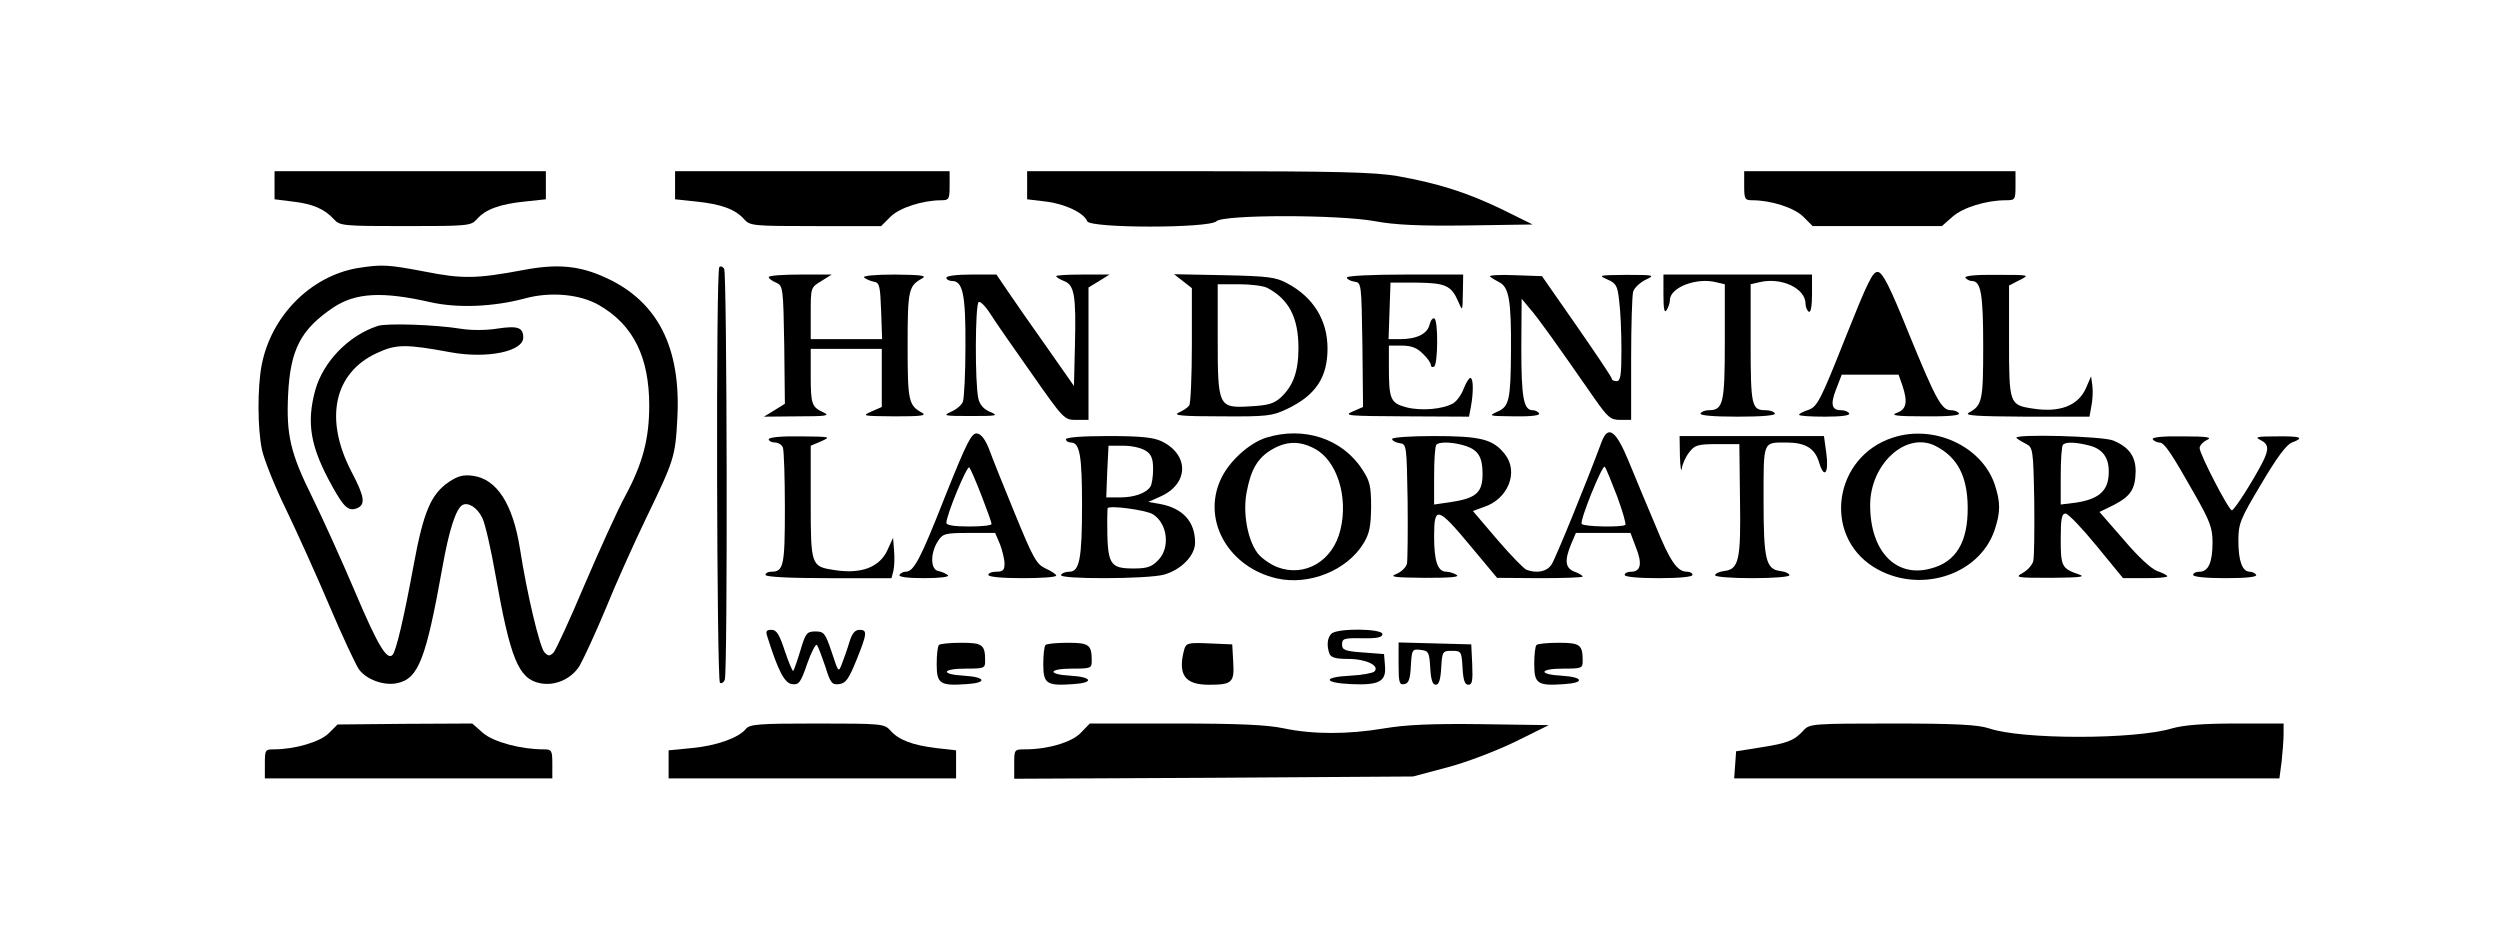 <?xml version="1.0" standalone="no"?>
<!DOCTYPE svg PUBLIC "-//W3C//DTD SVG 20010904//EN"
 "http://www.w3.org/TR/2001/REC-SVG-20010904/DTD/svg10.dtd">
<svg version="1.0" xmlns="http://www.w3.org/2000/svg"
 width="774pt" height="291pt" viewBox="0 0 774 291"
 preserveAspectRatio="xMidYMid meet">
<g transform="translate(0,291) scale(0.1,-0.1)"
fill="#000000" stroke="none">
<path d="M850 2336 l0 -43 56 -7 c62 -7 99 -23 128 -55 18 -20 29 -21 221 -21
194 0 203 1 221 21 27 31 71 47 148 55 l66 7 0 43 0 44 -420 0 -420 0 0 -44z"/>
<path d="M2090 2336 l0 -43 66 -7 c77 -8 121 -24 148 -55 18 -20 27 -21 222
-21 l202 0 29 29 c28 28 100 51 158 51 23 0 25 4 25 45 l0 45 -425 0 -425 0 0
-44z"/>
<path d="M3180 2336 l0 -43 58 -7 c59 -7 118 -35 128 -61 9 -22 378 -22 400 0
22 21 379 21 492 0 59 -11 134 -15 284 -13 l203 3 -95 47 c-108 52 -196 80
-324 103 -72 12 -186 15 -617 15 l-529 0 0 -44z"/>
<path d="M5400 2335 c0 -41 2 -45 25 -45 58 0 130 -23 158 -51 l29 -29 200 0
200 0 33 29 c33 29 105 51 165 51 29 0 30 2 30 45 l0 45 -420 0 -420 0 0 -45z"/>
<path d="M1107 2080 c-146 -25 -268 -149 -297 -301 -13 -68 -13 -195 1 -261 6
-29 39 -113 75 -186 35 -73 96 -208 135 -300 39 -92 80 -179 90 -194 23 -32
78 -52 119 -43 66 14 89 76 140 360 20 113 41 178 61 191 18 11 47 -8 62 -39
9 -18 27 -97 41 -177 46 -259 71 -321 137 -335 46 -10 97 12 123 53 12 21 49
100 81 177 31 77 88 203 125 280 87 180 91 191 97 310 12 219 -61 362 -221
435 -82 38 -151 44 -256 24 -144 -27 -188 -28 -304 -5 -115 22 -134 23 -209
11z m223 -105 c86 -20 198 -15 295 11 80 22 172 13 230 -21 106 -61 155 -161
155 -311 0 -102 -20 -179 -74 -279 -24 -44 -80 -168 -126 -275 -45 -107 -89
-202 -96 -210 -12 -12 -16 -12 -28 0 -15 15 -55 184 -76 320 -22 140 -72 217
-146 227 -30 4 -47 -1 -74 -19 -56 -38 -79 -92 -110 -261 -29 -158 -54 -265
-65 -275 -17 -17 -46 31 -115 194 -42 99 -102 231 -133 294 -68 137 -81 193
-75 319 7 139 39 201 140 269 69 46 152 50 298 17z"/>
<path d="M1170 1901 c-90 -29 -169 -110 -194 -199 -28 -103 -15 -177 54 -300
35 -63 49 -75 74 -66 29 11 25 36 -16 114 -85 163 -54 306 79 367 60 28 89 28
230 2 112 -20 223 3 223 46 0 31 -17 37 -78 28 -35 -6 -83 -6 -114 -1 -80 13
-230 18 -258 9z"/>
<path d="M2227 2083 c-11 -10 -8 -1281 2 -1287 5 -3 12 1 15 10 9 24 7 1257
-2 1272 -5 7 -11 9 -15 5z"/>
<path d="M5712 1861 c-76 -192 -86 -210 -113 -220 -16 -5 -29 -12 -29 -15 0
-4 36 -6 81 -6 51 0 78 4 74 10 -3 6 -15 10 -25 10 -29 0 -34 18 -15 66 l17
44 88 0 88 0 11 -31 c18 -53 14 -76 -16 -87 -22 -8 -3 -11 85 -11 73 -1 111 3
107 9 -3 6 -15 10 -25 10 -29 0 -47 34 -131 239 -58 144 -80 187 -95 189 -16
2 -31 -29 -102 -207z"/>
<path d="M2380 2052 c0 -4 10 -12 23 -17 21 -10 22 -14 25 -193 l2 -182 -32
-20 -33 -20 105 1 c87 0 101 2 80 12 -37 17 -40 25 -40 115 l0 82 110 0 110 0
0 -90 0 -90 -32 -14 c-31 -14 -28 -14 72 -15 81 0 100 2 85 11 -42 23 -45 35
-45 208 0 173 3 185 45 208 16 9 -3 11 -85 12 -62 0 -100 -4 -95 -9 6 -5 19
-11 30 -13 18 -3 20 -12 23 -91 l3 -87 -111 0 -110 0 0 80 c0 80 0 80 33 100
l32 20 -97 0 c-54 0 -98 -3 -98 -8z"/>
<path d="M2930 2050 c0 -5 8 -10 18 -10 33 0 42 -43 41 -203 0 -84 -4 -160 -8
-171 -4 -10 -20 -24 -37 -31 -26 -12 -21 -13 61 -13 83 0 88 1 60 13 -20 8
-32 23 -36 41 -11 48 -10 292 1 299 5 3 22 -14 37 -38 15 -24 73 -107 128
-185 98 -140 100 -142 137 -142 l38 0 0 205 0 205 33 20 32 20 -82 0 c-46 0
-83 -2 -83 -5 0 -3 11 -10 24 -15 32 -12 38 -43 34 -200 l-3 -125 -84 120
c-47 66 -101 144 -120 172 l-36 53 -77 0 c-46 0 -78 -4 -78 -10z"/>
<path d="M3663 2039 l27 -21 0 -176 c0 -98 -4 -182 -8 -187 -4 -6 -18 -16 -32
-22 -20 -9 5 -12 130 -12 143 -1 159 1 205 23 88 42 125 97 125 187 0 88 -44
159 -125 202 -35 19 -59 22 -195 25 l-155 3 28 -22z m260 -20 c67 -35 97 -92
97 -186 0 -73 -16 -117 -54 -153 -22 -20 -40 -25 -95 -28 -99 -6 -101 -2 -101
210 l0 168 66 0 c36 0 75 -5 87 -11z"/>
<path d="M4170 2051 c0 -5 10 -11 23 -13 22 -3 22 -4 25 -195 l2 -193 -32 -14
c-30 -13 -16 -14 163 -15 l197 -1 6 31 c8 44 8 89 -2 89 -4 0 -13 -15 -20 -32
-6 -18 -21 -39 -32 -46 -31 -19 -100 -25 -146 -13 -49 13 -54 25 -54 124 l0
67 40 0 c30 0 47 -7 65 -25 14 -13 25 -29 25 -35 0 -6 5 -8 10 -5 12 8 13 142
1 149 -5 3 -12 -6 -15 -19 -7 -29 -40 -45 -92 -45 l-35 0 3 88 3 87 81 0 c90
-1 107 -9 129 -59 13 -31 13 -30 14 27 l1 57 -180 0 c-104 0 -180 -4 -180 -9z"/>
<path d="M4613 2054 c4 -4 17 -12 29 -18 30 -15 37 -58 36 -211 -1 -153 -5
-174 -43 -190 -28 -13 -25 -13 53 -14 53 -1 81 3 77 9 -3 6 -13 10 -20 10 -28
0 -35 40 -35 192 l1 153 25 -30 c25 -28 82 -108 198 -275 44 -63 52 -70 83
-70 l33 0 0 188 c0 103 3 196 6 208 3 12 20 28 37 37 32 15 31 16 -58 16 -85
-1 -88 -1 -59 -14 28 -12 32 -20 37 -67 4 -29 7 -97 7 -150 0 -81 -3 -98 -15
-98 -8 0 -15 3 -15 8 0 4 -49 77 -108 162 l-108 155 -84 3 c-46 2 -81 0 -77
-4z"/>
<path d="M5150 1998 c0 -45 3 -59 10 -48 5 8 10 22 10 31 0 39 83 71 144 55
l26 -6 0 -179 c0 -191 -5 -211 -50 -211 -10 0 -22 -4 -25 -10 -4 -6 37 -10
115 -10 78 0 119 4 115 10 -3 6 -16 10 -29 10 -43 0 -46 14 -46 207 l0 183 26
6 c68 17 144 -18 144 -67 0 -10 5 -21 10 -24 6 -4 10 17 10 54 l0 61 -230 0
-230 0 0 -62z"/>
<path d="M6085 2050 c3 -5 13 -10 20 -10 28 0 35 -40 35 -202 0 -170 -3 -183
-45 -206 -15 -9 29 -11 177 -12 l197 0 6 33 c4 19 5 47 3 63 l-4 29 -16 -37
c-24 -54 -81 -76 -164 -63 -73 11 -74 14 -74 209 l0 172 33 17 c32 16 31 16
-71 16 -66 1 -101 -3 -97 -9z"/>
<path d="M2926 1373 c-77 -196 -97 -233 -122 -233 -7 0 -16 -4 -19 -10 -4 -6
24 -10 76 -10 50 0 79 4 74 9 -6 5 -19 11 -30 13 -25 5 -25 56 -1 93 15 23 22
25 97 25 l80 0 15 -35 c7 -19 14 -46 14 -60 0 -20 -5 -25 -25 -25 -14 0 -25
-4 -25 -10 0 -6 42 -10 105 -10 58 0 105 3 105 8 0 4 -15 14 -33 22 -28 13
-38 31 -95 170 -35 85 -71 175 -80 200 -12 30 -24 46 -37 48 -17 2 -31 -25
-99 -195z m113 2 c17 -44 31 -83 31 -87 0 -5 -31 -8 -70 -8 -46 0 -70 4 -70
11 0 25 64 179 71 172 4 -5 21 -44 38 -88z"/>
<path d="M3920 1555 c-53 -17 -116 -74 -141 -130 -58 -127 25 -272 175 -306
100 -22 216 25 267 108 19 31 23 52 24 113 0 65 -4 81 -27 116 -62 96 -181
135 -298 99z m150 -34 c69 -36 105 -149 80 -251 -23 -97 -110 -148 -195 -116
-23 9 -51 29 -62 44 -31 42 -46 126 -33 190 13 69 34 105 79 131 45 26 86 26
131 2z"/>
<path d="M4959 1543 c-46 -124 -143 -362 -155 -380 -14 -23 -46 -29 -78 -17
-8 3 -49 45 -91 94 l-75 88 33 12 c76 24 110 109 66 164 -36 46 -74 56 -219
56 -73 0 -130 -4 -130 -9 0 -5 10 -11 23 -13 22 -3 22 -5 25 -178 1 -96 0
-184 -2 -195 -3 -12 -18 -26 -33 -32 -23 -9 -7 -11 87 -12 78 0 110 2 100 9
-8 5 -23 10 -32 10 -27 0 -38 32 -38 110 0 95 11 92 114 -32 l81 -97 133 -1
c72 0 132 2 132 5 0 3 -11 10 -25 15 -29 11 -32 34 -11 85 l15 35 85 0 84 0
17 -45 c20 -50 15 -75 -15 -75 -11 0 -20 -4 -20 -10 0 -6 42 -10 105 -10 63 0
105 4 105 10 0 6 -8 10 -17 10 -30 0 -52 31 -98 144 -26 61 -63 150 -83 199
-39 94 -63 112 -83 60z m-420 -14 c38 -13 51 -35 51 -86 0 -59 -20 -76 -102
-88 l-48 -7 0 89 c0 49 3 93 7 96 10 11 56 8 92 -4z m467 -154 c17 -46 29 -87
26 -90 -8 -8 -130 -6 -135 3 -7 10 64 184 71 177 4 -3 20 -44 38 -90z"/>
<path d="M5860 1555 c-182 -59 -218 -300 -60 -400 137 -86 326 -29 375 113 19
57 19 87 0 144 -41 117 -188 185 -315 143z m133 -26 c68 -35 98 -94 99 -189 1
-108 -36 -170 -114 -190 -108 -30 -188 53 -188 196 0 128 112 230 203 183z"/>
<path d="M2380 1550 c0 -5 9 -10 19 -10 10 0 22 -7 25 -16 3 -9 6 -93 6 -188
0 -178 -4 -196 -42 -196 -10 0 -18 -4 -18 -10 0 -6 72 -10 195 -10 l195 0 6
23 c3 13 4 41 2 63 l-3 39 -17 -37 c-24 -54 -81 -76 -164 -63 -73 11 -74 13
-74 211 l0 174 33 14 c31 14 28 14 -65 15 -59 1 -98 -3 -98 -9z"/>
<path d="M3300 1550 c0 -5 7 -10 15 -10 28 0 35 -39 35 -194 0 -166 -8 -206
-39 -206 -11 0 -23 -4 -26 -10 -9 -14 269 -13 319 1 53 15 96 59 96 99 0 65
-38 107 -110 120 l-35 6 36 16 c90 39 92 130 5 172 -26 12 -65 16 -165 16 -81
0 -131 -4 -131 -10z m248 -36 c17 -11 22 -25 22 -57 0 -23 -4 -47 -8 -53 -13
-21 -51 -34 -94 -34 l-43 0 3 80 4 80 47 0 c26 0 56 -7 69 -16z m21 -196 c46
-28 55 -105 16 -143 -19 -20 -34 -25 -74 -25 -77 0 -83 11 -83 150 0 17 1 33
1 36 2 11 119 -5 140 -18z"/>
<path d="M5201 1498 c1 -35 4 -52 6 -38 2 14 12 36 23 50 17 22 26 25 87 25
l68 0 2 -170 c3 -189 -3 -218 -50 -223 -15 -2 -27 -8 -27 -13 0 -5 50 -9 115
-9 65 0 115 4 115 9 0 5 -12 11 -27 13 -46 5 -53 35 -53 219 0 185 -3 179 70
179 60 0 89 -18 102 -62 16 -53 31 -33 22 31 l-7 51 -223 0 -224 0 1 -62z"/>
<path d="M6243 1554 c4 -4 17 -12 29 -18 22 -11 23 -16 26 -176 1 -91 0 -175
-3 -187 -3 -12 -18 -29 -33 -37 -25 -14 -19 -15 88 -15 93 1 109 3 85 11 -52
18 -55 25 -55 109 0 63 3 79 15 79 8 0 51 -45 96 -100 l82 -100 68 0 c38 0 69
2 69 6 0 3 -14 10 -31 16 -18 6 -60 45 -104 97 l-75 86 45 22 c52 27 66 49 67
104 0 46 -21 75 -69 95 -33 14 -313 21 -300 8z m228 -24 c43 -12 62 -43 57
-95 -4 -47 -34 -71 -100 -81 l-48 -6 0 89 c0 49 3 93 7 96 9 10 42 8 84 -3z"/>
<path d="M6665 1550 c3 -5 13 -10 20 -10 16 0 36 -30 113 -166 44 -78 52 -99
52 -143 0 -62 -13 -91 -40 -91 -11 0 -20 -4 -20 -10 0 -6 40 -10 101 -10 64 0
98 4 94 10 -3 6 -13 10 -20 10 -23 0 -35 34 -35 96 0 52 5 66 71 176 47 80 78
122 95 128 40 15 28 20 -48 19 -60 0 -69 -2 -50 -11 26 -13 28 -28 6 -71 -30
-58 -87 -147 -94 -147 -10 0 -100 174 -100 193 0 7 10 19 23 25 17 8 2 11 -76
11 -63 1 -96 -3 -92 -9z"/>
<path d="M2376 938 c33 -105 53 -143 76 -146 21 -3 27 4 47 63 13 37 27 63 30
58 4 -4 15 -34 26 -66 16 -52 21 -58 43 -55 20 2 30 16 53 73 34 84 35 95 10
95 -14 0 -23 -11 -31 -37 -6 -21 -17 -51 -23 -67 -11 -29 -11 -29 -32 35 -20
59 -24 64 -50 64 -27 0 -31 -5 -47 -59 -10 -33 -20 -61 -22 -63 -2 -3 -14 25
-26 61 -17 52 -26 66 -41 66 -17 0 -19 -4 -13 -22z"/>
<path d="M4122 948 c-13 -13 -15 -37 -6 -62 5 -12 20 -16 58 -16 55 0 99 -21
81 -39 -5 -5 -39 -11 -75 -13 -85 -4 -84 -22 2 -26 88 -4 110 8 106 56 l-3 37
-65 5 c-57 4 -65 8 -65 25 0 18 6 20 63 19 46 -1 62 3 62 13 0 17 -140 19
-158 1z"/>
<path d="M2907 913 c-4 -3 -7 -30 -7 -59 0 -61 10 -68 93 -62 65 4 59 22 -8
26 -74 4 -70 22 5 22 57 0 60 1 60 24 0 50 -8 56 -74 56 -35 0 -66 -3 -69 -7z"/>
<path d="M3237 913 c-4 -3 -7 -30 -7 -59 0 -61 10 -68 93 -62 65 4 59 22 -8
26 -74 4 -70 22 5 22 57 0 60 1 60 24 0 50 -8 56 -74 56 -35 0 -66 -3 -69 -7z"/>
<path d="M3666 898 c-20 -77 2 -108 77 -108 72 0 79 7 75 71 l-3 54 -71 3
c-67 3 -72 1 -78 -20z"/>
<path d="M4330 855 c0 -58 2 -66 18 -63 13 2 18 15 20 56 3 51 4 53 30 50 25
-3 27 -7 30 -55 2 -37 7 -53 17 -53 10 0 15 16 17 53 3 50 4 52 33 52 29 0 30
-2 33 -52 2 -39 7 -53 18 -53 12 0 14 12 12 63 l-3 62 -112 3 -113 3 0 -66z"/>
<path d="M4757 913 c-4 -3 -7 -30 -7 -59 0 -61 10 -68 93 -62 65 4 59 22 -8
26 -74 4 -70 22 5 22 57 0 60 1 60 24 0 50 -8 56 -74 56 -35 0 -66 -3 -69 -7z"/>
<path d="M1018 640 c-27 -27 -105 -50 -170 -50 -27 0 -28 -2 -28 -45 l0 -45
445 0 445 0 0 45 c0 42 -2 45 -27 45 -71 0 -156 23 -188 51 l-33 29 -208 -1
-209 -2 -27 -27z"/>
<path d="M2309 653 c-23 -28 -92 -52 -167 -59 l-72 -7 0 -43 0 -44 445 0 445
0 0 44 0 43 -62 7 c-73 9 -116 25 -142 55 -18 20 -27 21 -226 21 -181 0 -209
-2 -221 -17z"/>
<path d="M3346 641 c-28 -29 -101 -51 -173 -51 -33 0 -33 -1 -33 -46 l0 -45
618 3 617 4 105 28 c58 15 152 51 210 79 l105 52 -210 3 c-154 2 -234 -2 -299
-13 -112 -19 -221 -19 -311 0 -52 11 -139 15 -336 15 l-265 0 -28 -29z"/>
<path d="M5584 649 c-29 -32 -50 -40 -133 -53 l-76 -12 -3 -42 -3 -42 844 0
844 0 7 53 c3 28 6 67 6 85 l0 32 -147 0 c-103 0 -163 -5 -198 -15 -115 -35
-467 -35 -567 0 -34 11 -98 15 -299 15 -247 0 -257 -1 -275 -21z"/>
</g>
</svg>
